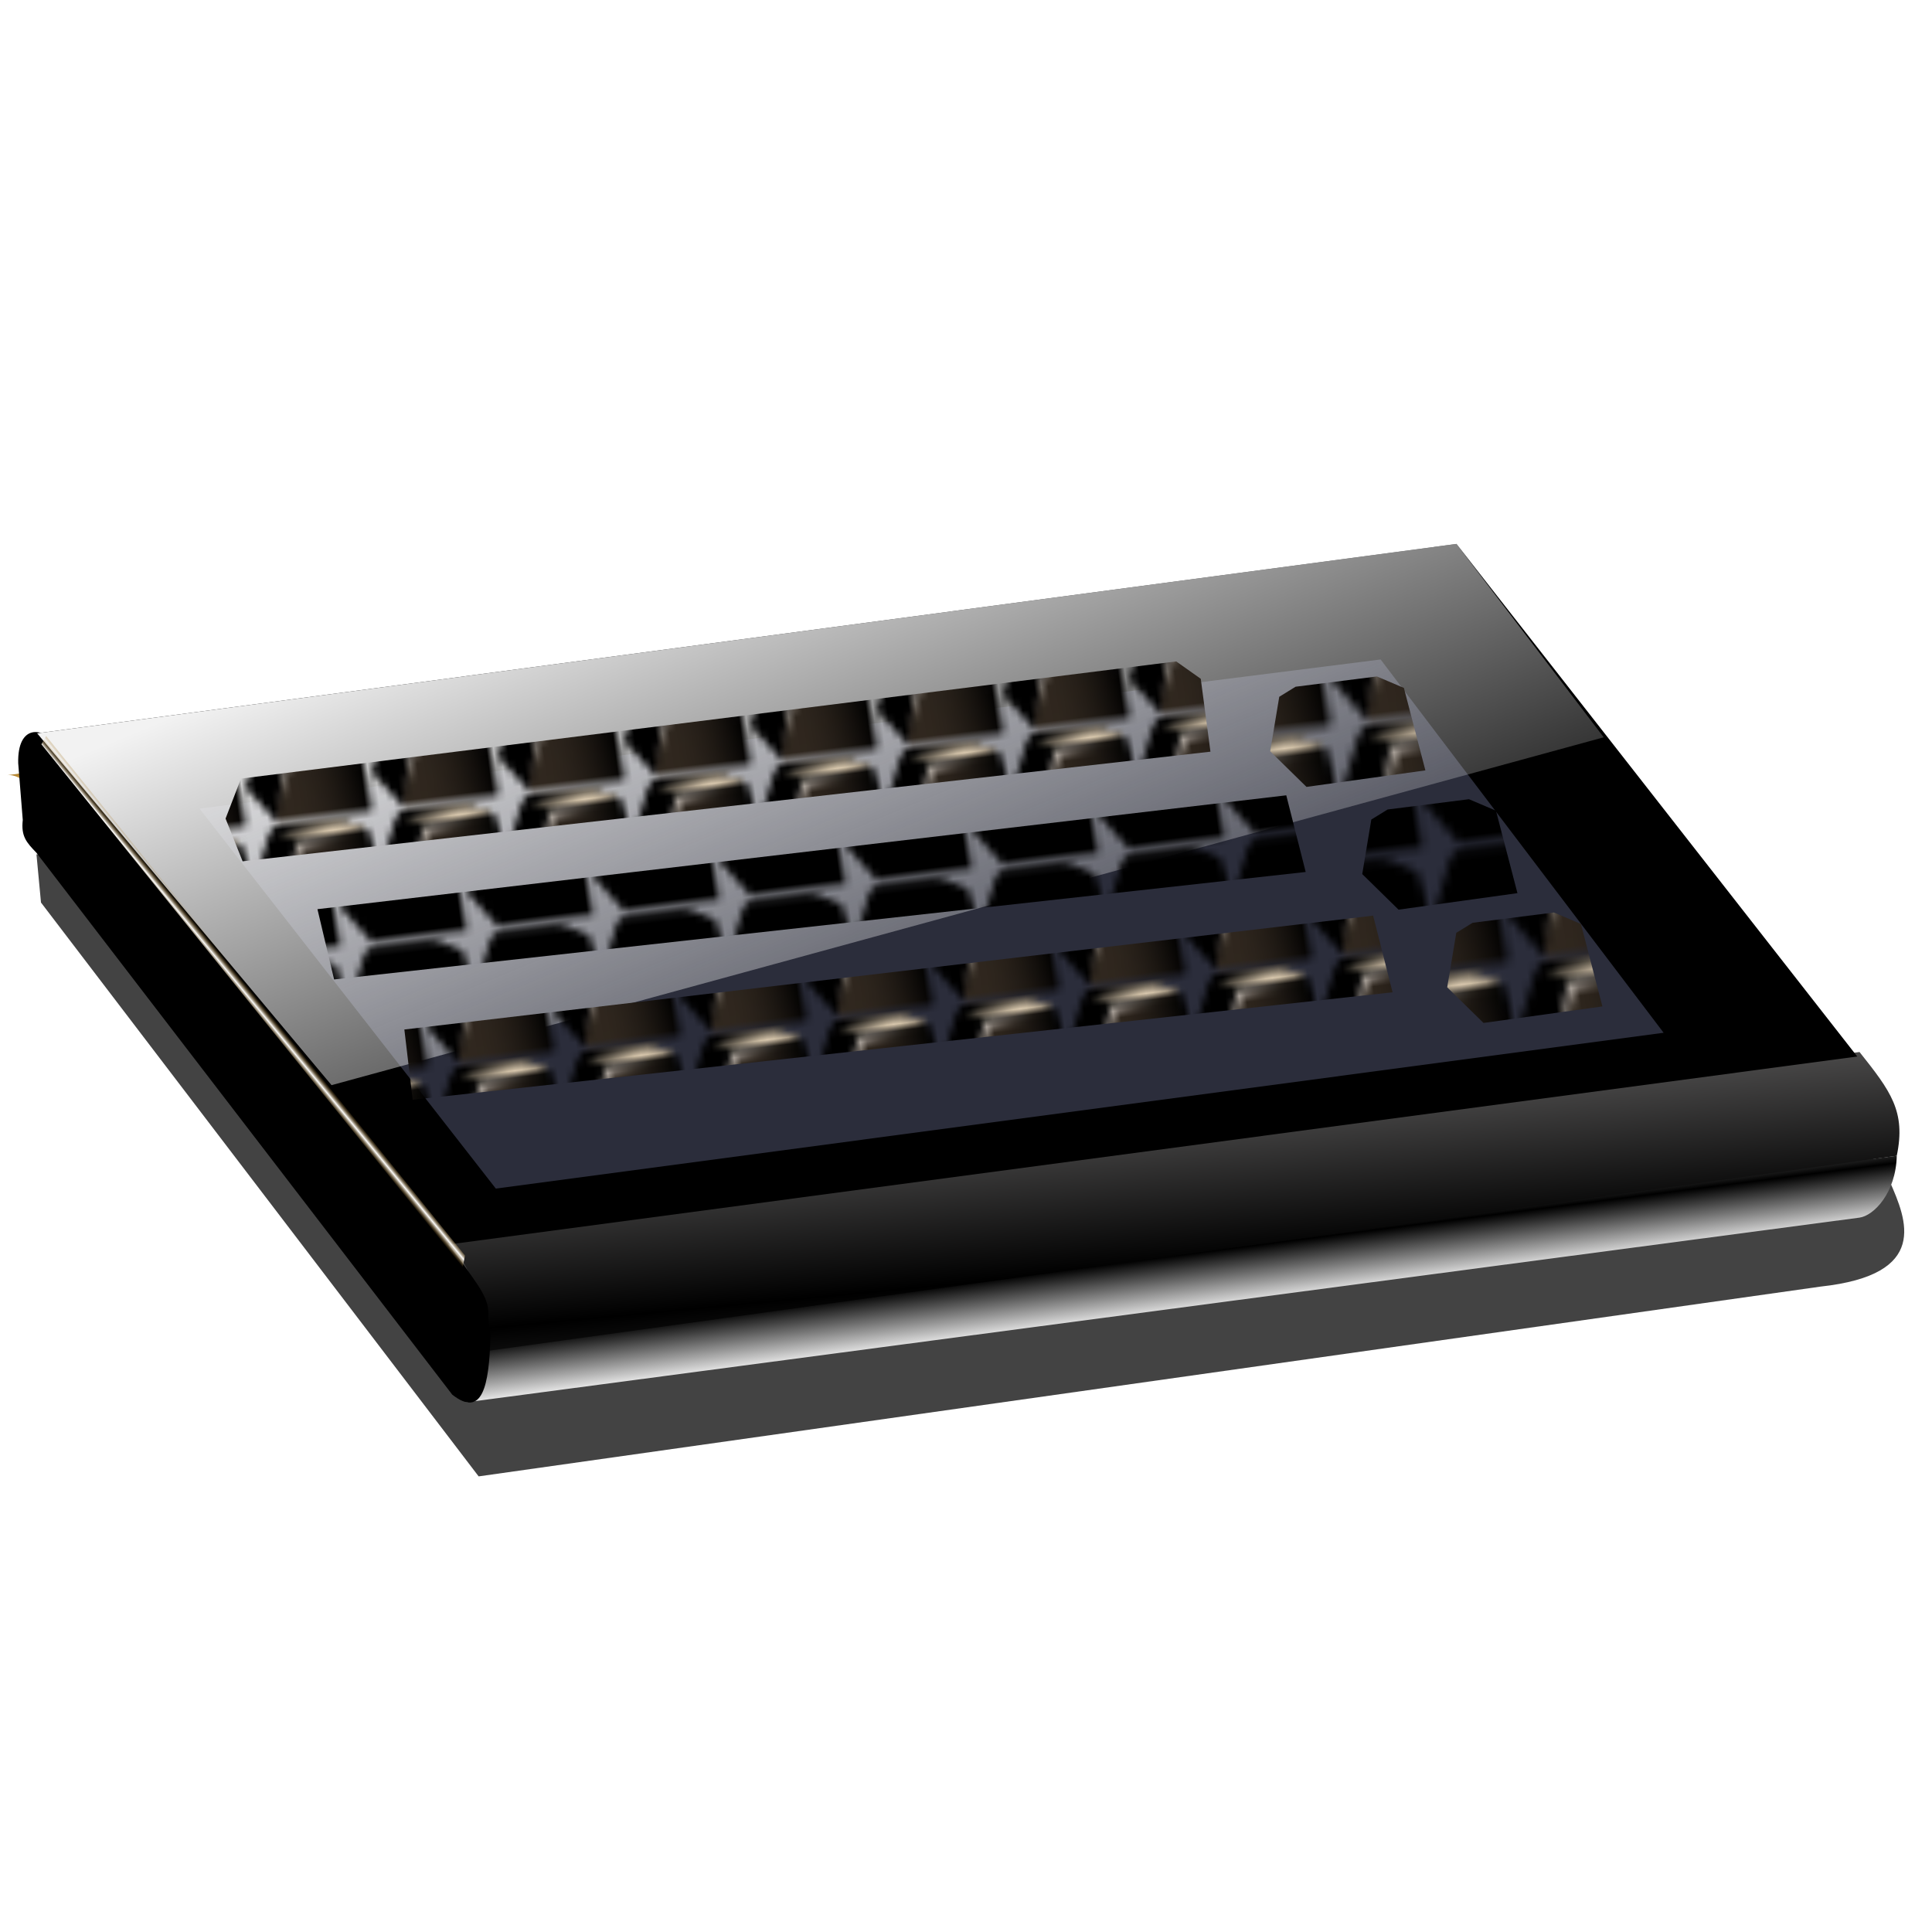 <?xml version="1.0" encoding="UTF-8" standalone="no"?>
<!-- Created with Inkscape (http://www.inkscape.org/) -->

<svg
   xmlns:dc="http://purl.org/dc/elements/1.1/"
   xmlns:cc="http://creativecommons.org/ns#"
   xmlns:rdf="http://www.w3.org/1999/02/22-rdf-syntax-ns#"
   xmlns:svg="http://www.w3.org/2000/svg"
   xmlns="http://www.w3.org/2000/svg"
   xmlns:xlink="http://www.w3.org/1999/xlink"
   xmlns:sodipodi="http://sodipodi.sourceforge.net/DTD/sodipodi-0.dtd"
   xmlns:inkscape="http://www.inkscape.org/namespaces/inkscape"
   width="255"
   height="255"
   viewBox="0 0 67.469 67.469"
   version="1.1"
   id="svg8"
   inkscape:version="0.92.5 (2060ec1f9f, 2020-04-08)"
   sodipodi:docname="system-keyboard-mx.svg">
  <defs
     id="defs2">
    <pattern
       inkscape:collect="always"
       xlink:href="#pattern3445"
       id="pattern3457"
       patternTransform="matrix(0.289,-0.034,0.034,0.289,-17.797,234.364)" />
    <pattern
       inkscape:collect="always"
       xlink:href="#pattern3441"
       id="pattern3455"
       patternTransform="matrix(0.289,-0.034,0.034,0.289,-16.066,236.59)" />
    <pattern
       inkscape:collect="always"
       xlink:href="#pattern3437"
       id="pattern3453"
       patternTransform="matrix(0.289,-0.034,0.034,0.289,-14.665,238.65)" />
    <pattern
       inkscape:collect="always"
       xlink:href="#pattern3433"
       id="pattern3451"
       patternTransform="matrix(0.289,-0.034,0.034,0.289,-13.098,240.546)" />
    <pattern
       inkscape:collect="always"
       xlink:href="#pattern3445"
       id="pattern3449"
       patternTransform="matrix(0.289,-0.034,0.034,0.289,-19.281,232.303)" />
    <pattern
       inkscape:collect="always"
       xlink:href="#pattern3441"
       id="pattern3445"
       patternTransform="matrix(0.263,-0.031,0.031,0.263,-14.454,236.594)" />
    <pattern
       inkscape:collect="always"
       xlink:href="#pattern3437"
       id="pattern3441"
       patternTransform="matrix(0.263,-0.031,0.031,0.263,-12.878,238.62)" />
    <pattern
       inkscape:collect="always"
       xlink:href="#pattern3433"
       id="pattern3437"
       patternTransform="matrix(0.263,-0.031,0.031,0.263,-11.602,240.496)" />
    <pattern
       inkscape:collect="always"
       xlink:href="#pattern2674"
       id="pattern3433"
       patternTransform="matrix(0.263,-0.031,0.031,0.263,-10.176,242.222)" />
    <pattern
       inkscape:collect="always"
       xlink:href="#pattern3417"
       id="pattern3431"
       patternTransform="matrix(0.245,-0.03,0.03,0.241,-15.991,225.648)" />
    <pattern
       inkscape:collect="always"
       xlink:href="#pattern3413"
       id="pattern3429"
       patternTransform="matrix(0.245,-0.03,0.03,0.241,-14.649,227.807)" />
    <pattern
       inkscape:collect="always"
       xlink:href="#pattern3409"
       id="pattern3427"
       patternTransform="matrix(0.245,-0.03,0.03,0.241,-13.132,229.966)" />
    <pattern
       inkscape:collect="always"
       xlink:href="#pattern3405"
       id="pattern3425"
       patternTransform="matrix(0.245,-0.03,0.03,0.241,-11.614,232.009)" />
    <pattern
       inkscape:collect="always"
       xlink:href="#pattern3401"
       id="pattern3423"
       patternTransform="matrix(0.245,-0.03,0.03,0.241,-10.331,233.759)" />
    <pattern
       inkscape:collect="always"
       xlink:href="#pattern3417"
       id="pattern3421"
       patternTransform="matrix(0.245,-0.03,0.03,0.241,-17.975,223.606)" />
    <pattern
       inkscape:collect="always"
       xlink:href="#pattern3413"
       id="pattern3417"
       patternTransform="matrix(0.223,-0.028,0.027,0.219,-12.704,229.136)" />
    <pattern
       inkscape:collect="always"
       xlink:href="#pattern3409"
       id="pattern3413"
       patternTransform="matrix(0.223,-0.028,0.027,0.219,-11.482,231.102)" />
    <pattern
       inkscape:collect="always"
       xlink:href="#pattern3405"
       id="pattern3409"
       patternTransform="matrix(0.223,-0.028,0.027,0.219,-10.1,233.068)" />
    <pattern
       inkscape:collect="always"
       xlink:href="#pattern3401"
       id="pattern3405"
       patternTransform="matrix(0.223,-0.028,0.027,0.219,-9.038,234.927)" />
    <pattern
       inkscape:collect="always"
       xlink:href="#pattern2674"
       id="pattern3401"
       patternTransform="matrix(0.223,-0.028,0.027,0.219,-7.55,236.521)" />
    <linearGradient
       id="linearGradient5040"
       inkscape:collect="always">
      <stop
         stop-opacity="0"
         stop-color="#96660f"
         id="stop5042" />
      <stop
         stop-opacity="1"
         stop-color="#ffffff"
         id="stop5044"
         offset="1" />
    </linearGradient>
    <linearGradient
       id="linearGradient5030"
       inkscape:collect="always">
      <stop
         stop-opacity="1"
         stop-color="#f2c574"
         id="stop5032" />
      <stop
         stop-opacity="1"
         stop-color="#96660f"
         id="stop5034"
         offset="1" />
    </linearGradient>
    <linearGradient
       id="linearGradient3704">
      <stop
         stop-opacity="0.304"
         stop-color="#9d8166"
         id="stop3706" />
      <stop
         stop-opacity="0.678"
         stop-color="#000000"
         id="stop3708"
         offset="1" />
    </linearGradient>
    <linearGradient
       id="linearGradient3694"
       inkscape:collect="always">
      <stop
         stop-opacity="1"
         stop-color="#f2f2f2"
         id="stop3696" />
      <stop
         stop-opacity="0"
         stop-color="#f2f2f2"
         id="stop3698"
         offset="1" />
    </linearGradient>
    <linearGradient
       id="linearGradient3682">
      <stop
         stop-opacity="1"
         stop-color="#ffebcc"
         id="stop3684" />
      <stop
         stop-opacity="1"
         stop-color="#000000"
         id="stop3686"
         offset="1" />
    </linearGradient>
    <linearGradient
       id="linearGradient3666">
      <stop
         stop-opacity="1"
         stop-color="#000000"
         id="stop3668" />
      <stop
         stop-opacity="1"
         stop-color="#ffffff"
         id="stop3670"
         offset="1" />
    </linearGradient>
    <linearGradient
       spreadMethod="reflect"
       gradientUnits="userSpaceOnUse"
       y2="418.39"
       x2="98.02"
       y1="419.71"
       x1="96.41"
       id="linearGradient5046"
       xlink:href="#linearGradient5040"
       inkscape:collect="always" />
    <filter
       id="filter5048"
       inkscape:collect="always">
      <feGaussianBlur
         id="feGaussianBlur5050"
         stdDeviation="0.834"
         inkscape:collect="always" />
    </filter>
    <linearGradient
       id="linearGradient3578">
      <stop
         stop-opacity="1"
         stop-color="#000000"
         id="stop3580" />
      <stop
         stop-opacity="1"
         stop-color="#fffcfc"
         offset="1"
         id="stop3582" />
    </linearGradient>
    <linearGradient
       gradientTransform="matrix(0.1,0,0,0.1,-1.252,222.493)"
       y2="333.339"
       x2="409.599"
       y1="511.29"
       x1="426.34"
       spreadMethod="reflect"
       gradientUnits="userSpaceOnUse"
       id="linearGradient4680"
       xlink:href="#linearGradient3578"
       inkscape:collect="always" />
    <linearGradient
       gradientTransform="matrix(0.1,0,0,0.1,42.755,210.388)"
       y2="653.38"
       x2="-30.822"
       y1="632"
       x1="-33.567"
       spreadMethod="reflect"
       gradientUnits="userSpaceOnUse"
       id="linearGradient4683"
       xlink:href="#linearGradient3666"
       inkscape:collect="always" />
    <linearGradient
       gradientTransform="matrix(0.1,0,0,0.1,42.992,218.058)"
       y2="352.83"
       x2="-194.37"
       y1="359.03"
       x1="-193.55"
       gradientUnits="userSpaceOnUse"
       id="linearGradient4689"
       xlink:href="#linearGradient5030"
       inkscape:collect="always" />
    <linearGradient
       gradientUnits="userSpaceOnUse"
       y2="197.87"
       x2="87.69"
       y1="110.18"
       x1="51.23"
       id="linearGradient4700"
       xlink:href="#linearGradient3694"
       inkscape:collect="always"
       gradientTransform="matrix(0.269,0,0,0.269,-0.687,221.966)" />
    <filter
       color-interpolation-filters="sRGB"
       height="1.083"
       y="-0.042"
       width="1.034"
       x="-0.017"
       id="filter1559"
       inkscape:collect="always">
      <feGaussianBlur
         id="feGaussianBlur1561"
         stdDeviation="1.73"
         inkscape:collect="always" />
    </filter>
    <radialGradient
       inkscape:collect="always"
       xlink:href="#linearGradient3682"
       id="radialGradient2582"
       gradientUnits="userSpaceOnUse"
       gradientTransform="matrix(-0.101,0.005,-8.9441741e-4,-0.018,-21.113,237.703)"
       cx="-169.11"
       cy="223.06"
       fx="-169.11"
       fy="223.06"
       r="25.18" />
    <radialGradient
       inkscape:collect="always"
       xlink:href="#linearGradient3694"
       id="radialGradient2584"
       gradientUnits="userSpaceOnUse"
       gradientTransform="matrix(0.004,0.193,-0.211,-0.013,43.287,238.958)"
       cx="-12.374"
       cy="232.41"
       fx="-12.374"
       fy="232.41"
       r="9.512" />
    <linearGradient
       inkscape:collect="always"
       xlink:href="#linearGradient3704"
       id="linearGradient2586"
       gradientUnits="userSpaceOnUse"
       x1="-19.02"
       y1="242.42"
       x2="28.11"
       y2="233"
       gradientTransform="matrix(0.072,0.005,-0.004,0.079,-4.022,215.495)" />
    <radialGradient
       inkscape:collect="always"
       xlink:href="#linearGradient3682"
       id="radialGradient2666"
       gradientUnits="userSpaceOnUse"
       gradientTransform="matrix(-0.101,0.005,-8.9441741e-4,-0.018,-21.113,237.703)"
       cx="-169.11"
       cy="223.06"
       fx="-169.11"
       fy="223.06"
       r="25.18" />
    <radialGradient
       inkscape:collect="always"
       xlink:href="#linearGradient3694"
       id="radialGradient2668"
       gradientUnits="userSpaceOnUse"
       gradientTransform="matrix(0.004,0.193,-0.211,-0.013,43.287,238.958)"
       cx="-12.374"
       cy="232.41"
       fx="-12.374"
       fy="232.41"
       r="9.512" />
    <linearGradient
       inkscape:collect="always"
       xlink:href="#linearGradient3704"
       id="linearGradient2670"
       gradientUnits="userSpaceOnUse"
       gradientTransform="matrix(0.072,0.005,-0.004,0.079,-4.022,215.495)"
       x1="-19.02"
       y1="242.42"
       x2="28.11"
       y2="233" />
    <pattern
       patternUnits="userSpaceOnUse"
       width="17.352"
       height="12.338"
       patternTransform="matrix(0.265,0,0,0.265,-7.55,236.521)"
       id="pattern2674">
      <g
         transform="matrix(3.78,0,0,3.78,27.968,-878.905)"
         id="g2664">
        <path
           style="fill:#000000;fill-opacity:1;fill-rule:evenodd;stroke:#000000;stroke-width:0;stroke-linecap:butt;stroke-linejoin:miter;stroke-miterlimit:4;stroke-dasharray:none;stroke-opacity:1"
           inkscape:connector-curvature="0"
           sodipodi:nodetypes="ccccccccc"
           id="path2656"
           d="m -6.43,232.544 c -0.161,0.007 -0.298,0.182 -0.341,0.285 -0.253,0.621 -0.388,0.945 -0.629,1.516 l 1.006,1.444 3.585,-0.005 c -0.099,-0.796 8.86e-4,-1.951 -0.272,-2.718 -0.223,-0.148 -0.57,-0.31 -0.875,-0.469 l -0.334,-0.046 z"
           stroke-miterlimit="4" />
        <path
           style="fill:url(#radialGradient2666);fill-opacity:1;fill-rule:evenodd;stroke:none;stroke-width:0;stroke-linecap:butt;stroke-linejoin:miter;stroke-miterlimit:4;stroke-dasharray:none;stroke-opacity:1"
           inkscape:connector-curvature="0"
           sodipodi:nodetypes="cccccccccc"
           id="path2658"
           d="m -5.481,233.149 2.331,-0.005 c 0.159,-0.042 0.011,-0.158 -0.047,-0.217 l -0.713,-0.336 c -0.125,-0.048 -0.29,-0.057 -0.501,-0.038 l -1.978,0.006 c -0.174,0.004 -0.274,0.155 -0.182,0.196 l 0.711,0.382 c 0.126,0.024 0.241,0.035 0.38,0.013 z"
           stroke-miterlimit="4" />
        <path
           style="fill:url(#radialGradient2668);fill-opacity:1;fill-rule:evenodd;stroke:#000000;stroke-width:0;stroke-linecap:butt;stroke-linejoin:miter;stroke-miterlimit:4;stroke-dasharray:none;stroke-opacity:1"
           inkscape:connector-curvature="0"
           sodipodi:nodetypes="ccccccccc"
           id="path2660"
           d="m -5.783,233.318 -0.53,2.153 0.071,0.008 0.659,-1.998 1.913,-0.184 -0.008,-0.094 -1.855,-0.025 c -0.132,0.005 -0.241,0.054 -0.25,0.142 z"
           stroke-miterlimit="4" />
        <path
           style="fill:url(#linearGradient2670);fill-opacity:1;fill-rule:evenodd;stroke:none;stroke-width:0;stroke-linecap:butt;stroke-linejoin:miter;stroke-miterlimit:4;stroke-dasharray:none;stroke-opacity:1"
           inkscape:connector-curvature="0"
           sodipodi:nodetypes="ccccc"
           id="path2662"
           d="m -5.754,233.174 -0.662,2.634 3.579,-0.044 c 0.01,-0.773 -0.059,-1.876 -0.24,-2.629 z"
           stroke-miterlimit="4" />
      </g>
    </pattern>
  </defs>
  <sodipodi:namedview
     id="base"
     pagecolor="#ff0000"
     bordercolor="#666666"
     borderopacity="1.0"
     inkscape:pageopacity="0"
     inkscape:pageshadow="2"
     inkscape:zoom="3.5254902"
     inkscape:cx="127.5"
     inkscape:cy="127.5"
     inkscape:document-units="mm"
     inkscape:current-layer="layer1"
     showgrid="false"
     units="px"
     inkscape:snap-to-guides="false"
     inkscape:snap-grids="false"
     inkscape:snap-others="false"
     inkscape:object-nodes="false"
     inkscape:snap-nodes="false"
     inkscape:snap-global="false"
     inkscape:window-width="1920"
     inkscape:window-height="1056"
     inkscape:window-x="0"
     inkscape:window-y="0"
     inkscape:window-maximized="1" />
  <g
     inkscape:label="Layer 1"
     inkscape:groupmode="layer"
     id="layer1"
     transform="translate(0,-229.531)">
    <path
       style="fill:#000000;fill-opacity:0.737;stroke:none;stroke-width:1;stroke-linecap:butt;stroke-linejoin:miter;stroke-opacity:1;filter:url(#filter1559)"
       d="m 6.466,137.546 199.711,-17.851 44.526,60.977 c 2.219,5.055 5.286,12.259 -9.122,13.83 L 64.736,219.513 7.062,143.89 Z"
       id="path1549"
       inkscape:connector-curvature="0"
       sodipodi:nodetypes="ccccccc"
       transform="matrix(0.265,0,0,0.265,-0.44,222.918)" />
    <path
       id="path2837"
       d="m 49.81,249.99 c 0.282,-0.038 0.625,0.158 0.895,0.513 l -49.566,6.613 c -0.27,-0.355 -0.612,-0.551 -0.895,-0.513 z"
       inkscape:connector-curvature="0"
       style="fill:url(#linearGradient4689);fill-opacity:1;fill-rule:evenodd;stroke:none;stroke-width:0.269;stroke-linecap:butt;stroke-linejoin:miter;stroke-opacity:1" />
    <path
       id="path2845"
       d="m 66.239,269.894 c -0.031,1.301 -0.805,2.093 -1.305,2.159 l -48.696,6.455 c 0.499,-0.067 -0.229,-0.858 -0.198,-2.159 z"
       sodipodi:nodetypes="ccccc"
       inkscape:connector-curvature="0"
       style="fill:url(#linearGradient4683);fill-opacity:1;fill-rule:evenodd;stroke:none;stroke-width:0.269;stroke-linecap:butt;stroke-linejoin:miter;stroke-opacity:1" />
    <path
       style="fill:url(#linearGradient4680);fill-opacity:1;fill-rule:evenodd;stroke:none;stroke-width:0.269;stroke-linecap:butt;stroke-linejoin:miter;stroke-opacity:1"
       sodipodi:nodetypes="cccccc"
       id="path2843"
       d="m 64.939,266.269 -49.33,6.613 c 0.626,0.593 1.055,1.516 0.909,2.187 l 0.235,1.675 49.485,-6.85 c 0.326,-1.552 -0.215,-2.26 -1.299,-3.624 z"
       inkscape:connector-curvature="0" />
    <path
       id="path2839"
       d="M 50.863,248.526 64.859,266.427 15.294,273.041 1.297,255.14 Z"
       inkscape:connector-curvature="0"
       style="fill:#000000;fill-opacity:1;fill-rule:evenodd;stroke:none;stroke-width:0.269;stroke-linecap:butt;stroke-linejoin:miter;stroke-opacity:1" />
    <path
       d="m 48.214,252.561 9.883,13.036 -40.782,5.442 -10.349,-13.27 z"
       id="path3676"
       inkscape:connector-curvature="0"
       style="fill:#2b2d3b;fill-opacity:1;fill-rule:evenodd;stroke:none;stroke-width:0.221;stroke-linecap:butt;stroke-linejoin:miter;stroke-opacity:1"
       sodipodi:nodetypes="ccccc" />
    <path
       sodipodi:nodetypes="ccccccccc"
       id="path2451"
       d="m 0.636,256.184 c -0.034,-1.358 0.86,-1.321 1.429,-0.571 L 16.062,273.514 c 0.626,0.909 1.055,1.357 0.988,2.028 l 0.076,0.648 c -0.042,1.754 -0.285,2.869 -1.333,2.044 L 1.271,259.31 c -0.348,-0.362 -0.54,-0.573 -0.476,-1.143 z"
       inkscape:connector-curvature="0"
       style="fill:#000000;fill-opacity:1;fill-rule:evenodd;stroke:none;stroke-width:0.269;stroke-linecap:butt;stroke-linejoin:miter;stroke-opacity:1" />
    <path
       d="m 50.863,248.526 5.142,6.753 L 11.578,267.427 1.297,255.14 Z"
       id="path4692"
       sodipodi:nodetypes="ccccc"
       inkscape:connector-curvature="0"
       style="fill:url(#linearGradient4700);fill-opacity:1;fill-rule:evenodd;stroke:none;stroke-width:0.269;stroke-linecap:butt;stroke-linejoin:miter;stroke-opacity:1" />
    <path
       style="fill:url(#pattern3449);fill-opacity:1;fill-rule:evenodd;stroke:none;stroke-width:0.11;stroke-linecap:butt;stroke-linejoin:miter;stroke-opacity:1"
       inkscape:connector-curvature="0"
       d="m 45.244,253.513 -0.57,0.351 -0.317,1.904 1.268,1.243 4.152,-0.577 -0.75,-2.879 -0.943,-0.401 z"
       id="path3447"
       sodipodi:nodetypes="cccccccc" />
    <path
       sodipodi:nodetypes="cccccccc"
       id="path3443"
       d="m 46.728,255.574 -0.57,0.351 -0.317,1.904 1.268,1.243 4.152,-0.577 -0.75,-2.879 -0.943,-0.401 z"
       inkscape:connector-curvature="0"
       style="fill:url(#pattern3457);fill-opacity:1;fill-rule:evenodd;stroke:none;stroke-width:0.11;stroke-linecap:butt;stroke-linejoin:miter;stroke-opacity:1" />
    <path
       style="fill:url(#pattern3455);fill-opacity:1;fill-rule:evenodd;stroke:none;stroke-width:0.11;stroke-linecap:butt;stroke-linejoin:miter;stroke-opacity:1"
       inkscape:connector-curvature="0"
       d="m 48.459,257.8 -0.57,0.351 -0.317,1.904 1.268,1.243 4.152,-0.577 -0.75,-2.879 -0.943,-0.401 z"
       id="path3439"
       sodipodi:nodetypes="cccccccc" />
    <path
       sodipodi:nodetypes="cccccccc"
       id="path3435"
       d="m 49.86,259.86 -0.57,0.351 -0.317,1.904 1.268,1.243 4.152,-0.577 -0.75,-2.879 -0.943,-0.401 z"
       inkscape:connector-curvature="0"
       style="fill:url(#pattern3453);fill-opacity:1;fill-rule:evenodd;stroke:none;stroke-width:0.11;stroke-linecap:butt;stroke-linejoin:miter;stroke-opacity:1" />
    <path
       style="fill:url(#pattern3451);fill-opacity:1;fill-rule:evenodd;stroke:none;stroke-width:0.11;stroke-linecap:butt;stroke-linejoin:miter;stroke-opacity:1"
       inkscape:connector-curvature="0"
       d="m 51.426,261.756 -0.57,0.351 -0.317,1.904 1.268,1.243 4.152,-0.577 -0.75,-2.879 -0.943,-0.401 z"
       id="path3678"
       sodipodi:nodetypes="cccccccc" />
    <path
       stroke-miterlimit="4"
       d="M 22.314,321.074 168.595,502.479 167.769,506.612 20.661,323.967 Z"
       id="path5038"
       transform="matrix(0.1,0,0,0.1,-0.62,223.126)"
       inkscape:connector-curvature="0"
       style="fill:url(#linearGradient5046);fill-opacity:1;fill-rule:evenodd;stroke:none;stroke-width:0;stroke-linecap:butt;stroke-linejoin:miter;stroke-miterlimit:4;stroke-dasharray:none;stroke-opacity:1;filter:url(#filter5048)" />
    <g
       id="g2654">
      <path
         style="fill:#000000;fill-opacity:1;fill-rule:evenodd;stroke:#000000;stroke-width:0;stroke-linecap:butt;stroke-linejoin:miter;stroke-miterlimit:4;stroke-dasharray:none;stroke-opacity:1"
         inkscape:connector-curvature="0"
         sodipodi:nodetypes="ccccccccc"
         id="path4984"
         d="m -6.43,232.544 c -0.161,0.007 -0.298,0.182 -0.341,0.285 -0.253,0.621 -0.388,0.945 -0.629,1.516 l 1.006,1.444 3.585,-0.005 c -0.099,-0.796 8.86e-4,-1.951 -0.272,-2.718 -0.223,-0.148 -0.57,-0.31 -0.875,-0.469 l -0.334,-0.046 z"
         stroke-miterlimit="4" />
      <path
         style="fill:url(#radialGradient2582);fill-opacity:1;fill-rule:evenodd;stroke:none;stroke-width:0;stroke-linecap:butt;stroke-linejoin:miter;stroke-miterlimit:4;stroke-dasharray:none;stroke-opacity:1"
         inkscape:connector-curvature="0"
         sodipodi:nodetypes="cccccccccc"
         id="path4986"
         d="m -5.481,233.149 2.331,-0.005 c 0.159,-0.042 0.011,-0.158 -0.047,-0.217 l -0.713,-0.336 c -0.125,-0.048 -0.29,-0.057 -0.501,-0.038 l -1.978,0.006 c -0.174,0.004 -0.274,0.155 -0.182,0.196 l 0.711,0.382 c 0.126,0.024 0.241,0.035 0.38,0.013 z"
         stroke-miterlimit="4" />
      <path
         style="fill:url(#radialGradient2584);fill-opacity:1;fill-rule:evenodd;stroke:#000000;stroke-width:0;stroke-linecap:butt;stroke-linejoin:miter;stroke-miterlimit:4;stroke-dasharray:none;stroke-opacity:1"
         inkscape:connector-curvature="0"
         sodipodi:nodetypes="ccccccccc"
         id="path4988"
         d="m -5.783,233.318 -0.53,2.153 0.071,0.008 0.659,-1.998 1.913,-0.184 -0.008,-0.094 -1.855,-0.025 c -0.132,0.005 -0.241,0.054 -0.25,0.142 z"
         stroke-miterlimit="4" />
      <path
         style="fill:url(#linearGradient2586);fill-opacity:1;fill-rule:evenodd;stroke:none;stroke-width:0;stroke-linecap:butt;stroke-linejoin:miter;stroke-miterlimit:4;stroke-dasharray:none;stroke-opacity:1"
         inkscape:connector-curvature="0"
         sodipodi:nodetypes="ccccc"
         id="path4990"
         d="m -5.754,233.174 -0.662,2.634 3.579,-0.044 c 0.01,-0.773 -0.059,-1.876 -0.24,-2.629 z"
         stroke-miterlimit="4" />
    </g>
    <rect
       style="stroke:none;fill:url(#pattern2674)"
       width="4.591"
       height="3.265"
       x="-7.55"
       y="236.521"
       id="rect2681" />
    <path
       style="fill:url(#pattern3421);fill-opacity:1;fill-rule:evenodd;stroke:none;stroke-width:0.221;stroke-linecap:butt;stroke-linejoin:miter;stroke-opacity:1"
       inkscape:connector-curvature="0"
       id="path3419"
       d="m 41.075,252.629 0.858,0.607 0.338,2.545 -33.798,3.829 -0.596,-1.493 0.539,-1.396 z"
       sodipodi:nodetypes="ccccccc" />
    <path
       sodipodi:nodetypes="ccccc"
       d="m 43.576,255.146 0.678,2.677 -33.957,3.777 -0.554,-2.479 z"
       id="path3415"
       inkscape:connector-curvature="0"
       style="fill:url(#pattern3431);fill-opacity:1;fill-rule:evenodd;stroke:none;stroke-width:0.221;stroke-linecap:butt;stroke-linejoin:miter;stroke-opacity:1" />
    <path
       style="fill:url(#pattern3429);fill-opacity:1;fill-rule:evenodd;stroke:none;stroke-width:0.221;stroke-linecap:butt;stroke-linejoin:miter;stroke-opacity:1"
       inkscape:connector-curvature="0"
       id="path3411"
       d="m 44.919,257.305 0.678,2.677 -33.929,3.753 -0.582,-2.454 z"
       sodipodi:nodetypes="ccccc" />
    <path
       sodipodi:nodetypes="ccccc"
       d="m 46.436,259.464 0.678,2.677 -34.174,3.777 -0.337,-2.479 z"
       id="path3407"
       inkscape:connector-curvature="0"
       style="fill:url(#pattern3427);fill-opacity:1;fill-rule:evenodd;stroke:none;stroke-width:0.221;stroke-linecap:butt;stroke-linejoin:miter;stroke-opacity:1" />
    <path
       style="fill:url(#pattern3425);fill-opacity:1;fill-rule:evenodd;stroke:none;stroke-width:0.221;stroke-linecap:butt;stroke-linejoin:miter;stroke-opacity:1"
       inkscape:connector-curvature="0"
       id="path3403"
       d="m 47.953,261.507 0.678,2.677 -34.22,3.753 -0.29,-2.454 z"
       sodipodi:nodetypes="ccccc" />
    <path
       sodipodi:nodetypes="ccccc"
       d="m 49.237,263.257 0.654,2.243 -34.172,4.308 -0.723,-2.4 z"
       id="path3399"
       inkscape:connector-curvature="0"
       style="fill:url(#pattern3423);fill-opacity:1;fill-rule:evenodd;stroke:none;stroke-width:0.221;stroke-linecap:butt;stroke-linejoin:miter;stroke-opacity:1" />
  </g>
</svg>
